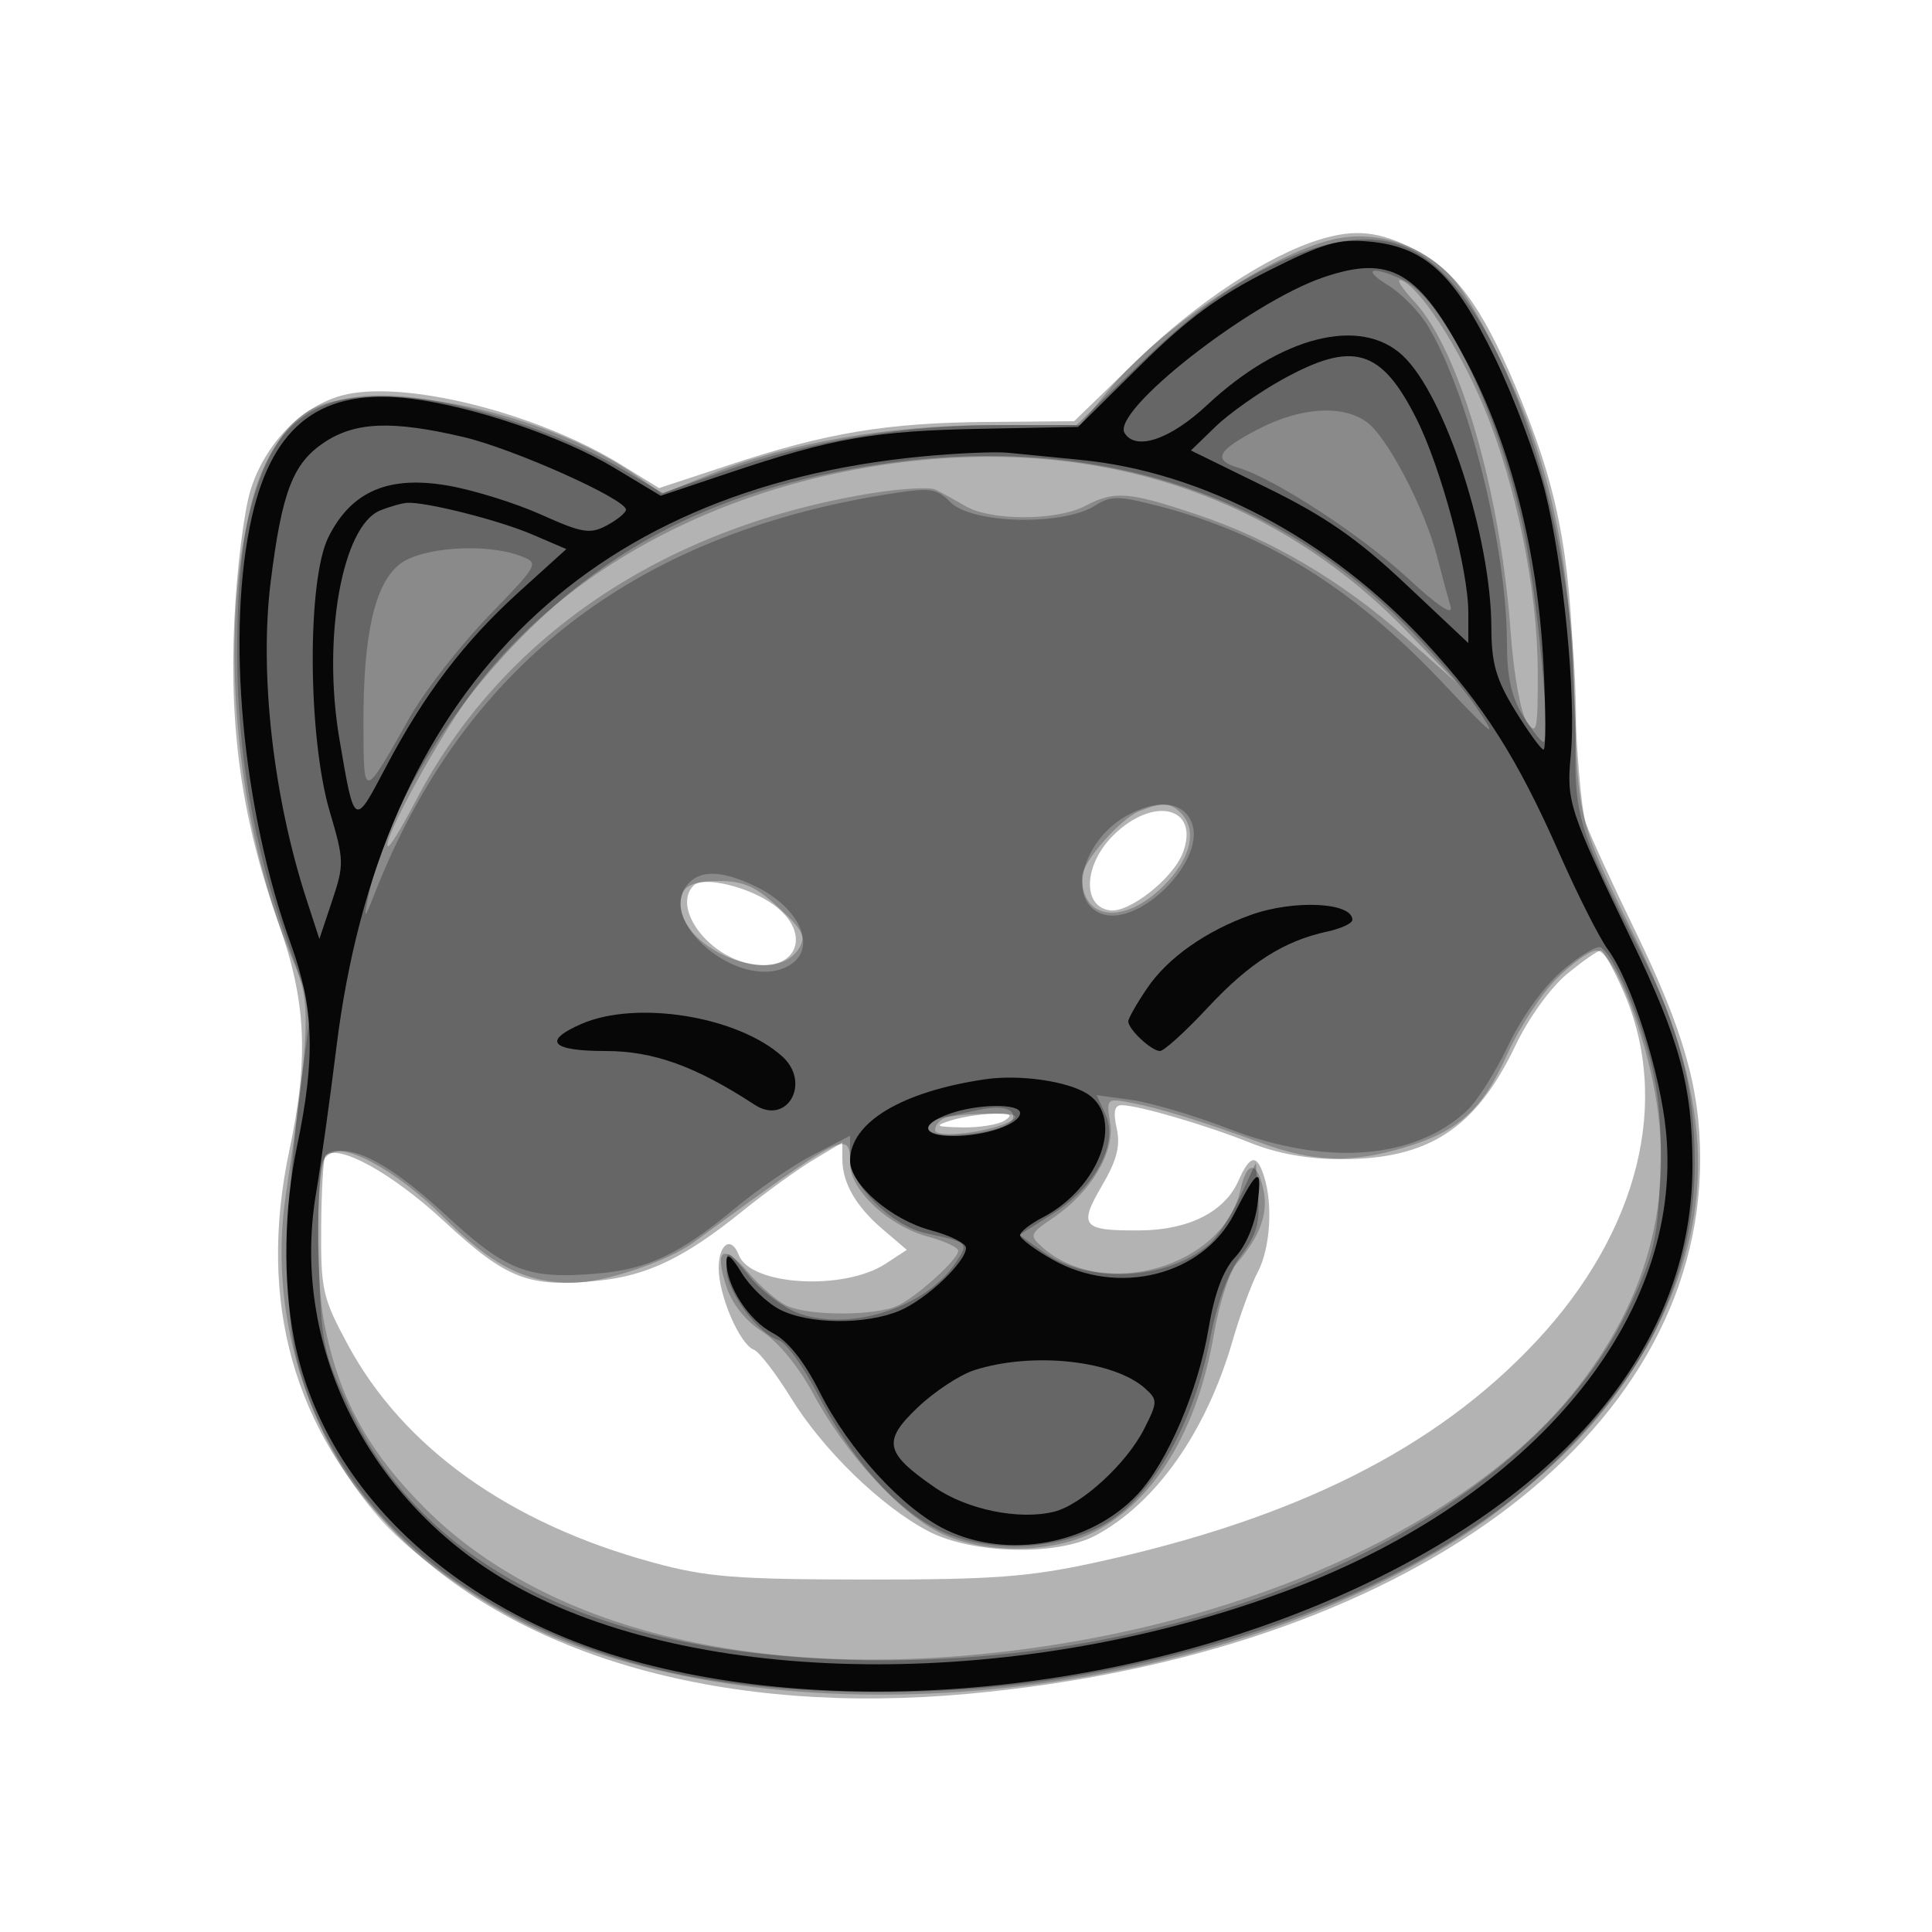 <svg xmlns="http://www.w3.org/2000/svg" width="250" height="250" version="1.1" fill="#000000"><path fill-opacity=".298" d="M 170.855 30.971 C 164.144 33, 154.930 39.063, 147.254 46.500 L 138.998 54.500 127.749 54.599 C 114.675 54.714, 107.019 55.989, 94.393 60.154 L 85.286 63.158 80.315 60.099 C 69.341 53.347, 52.055 49.069, 44.247 51.173 C 38.951 52.600, 34.237 57.495, 32.402 63.473 C 31.554 66.238, 30.614 73.900, 30.314 80.500 C 29.666 94.752, 31.376 106.317, 36.103 119.651 C 39.628 129.596, 39.965 136.956, 37.441 148.864 C 33.287 168.464, 37.969 185.139, 51.408 198.609 C 67.366 214.604, 94.122 222.048, 125.327 219.174 C 181.675 213.984, 220 185.981, 220 150 C 220 140.869, 217.855 133.319, 211.618 120.500 C 208.675 114.450, 205.787 108.150, 205.201 106.500 C 204.616 104.850, 203.925 96.525, 203.667 88 C 203.153 71.023, 201.512 62.818, 196.030 49.825 C 191.716 39.600, 188.223 34.880, 183.024 32.250 C 178.418 29.920, 175.387 29.602, 170.855 30.971 M 144.023 108.131 C 140.233 111.921, 140.005 117.287, 143.612 117.801 C 146.114 118.159, 151.791 113.679, 153.058 110.347 C 155.318 104.402, 149.242 102.912, 144.023 108.131 M 89.750 114.579 C 87.077 117.269, 91.153 123.247, 96.590 124.612 C 102.988 126.218, 105.403 120.847, 100.010 117.007 C 96.800 114.721, 90.978 113.343, 89.750 114.579 M 202.755 126.051 C 200.641 127.793, 197.784 131.760, 196.094 135.301 C 190.976 146.022, 184.880 150, 173.569 150 C 169.278 150, 165.280 149.280, 161.787 147.878 C 156.109 145.600, 147.338 143.031, 145.171 143.012 C 144.211 143.003, 144.025 143.839, 144.504 146.019 C 145.003 148.291, 144.527 150.132, 142.578 153.457 C 139.517 158.680, 140.039 159.281, 147.572 159.213 C 153.843 159.157, 158.476 156.806, 160.260 152.775 C 161.744 149.422, 162.634 149.272, 163.569 152.217 C 164.738 155.900, 164.364 161.557, 162.750 164.615 C 161.912 166.202, 160.447 170.200, 159.493 173.500 C 156.100 185.240, 149.614 194.469, 141.802 198.671 C 136.776 201.375, 125.749 201.098, 120.108 198.128 C 113.984 194.902, 106.537 187.671, 102.345 180.881 C 100.396 177.722, 98.241 174.923, 97.558 174.661 C 95.719 173.955, 93 167.654, 93 164.099 C 93 160.932, 94.630 159.873, 95.603 162.408 C 97.119 166.359, 109.201 167.064, 114.615 163.517 L 117.343 161.729 114.273 159.114 C 110.758 156.122, 109 153.078, 109 149.984 L 109 147.837 105.250 150.086 C 103.188 151.322, 99.031 154.329, 96.013 156.768 C 88.651 162.716, 83.786 165.063, 77.471 165.715 C 68.403 166.651, 65.593 165.568, 57.414 157.984 C 50.737 151.794, 43.735 147.932, 42.117 149.549 C 41.845 149.822, 41.595 153.972, 41.561 158.772 C 41.504 166.901, 41.740 167.945, 45 173.989 C 52.199 187.335, 65.915 197.128, 84.500 202.191 C 91.424 204.077, 95.122 204.373, 112 204.391 C 128.398 204.409, 133.107 204.063, 141.604 202.217 C 167.635 196.561, 185.784 187.468, 198.785 173.571 C 212.065 159.375, 216.279 142.431, 210.057 128.250 C 208.790 125.362, 207.462 123, 207.105 123 C 206.748 123, 204.790 124.373, 202.755 126.051 M 123 145 C 120.831 145.695, 121.030 145.812, 124.500 145.885 C 126.700 145.931, 129.175 145.533, 130 145 C 131.143 144.262, 130.785 144.051, 128.500 144.115 C 126.850 144.161, 124.375 144.560, 123 145" stroke="none" fill="#000000" fill-rule="evenodd"/><path fill-opacity=".229" d="M 172.500 30.980 C 164.381 32.863, 149.950 42.563, 143.431 50.519 L 139.759 55 128.130 55.013 C 114.989 55.028, 102.013 57.300, 92.027 61.333 L 85.670 63.901 82.856 61.897 C 69.926 52.690, 46.608 48.264, 39.237 53.617 C 27.915 61.838, 27.283 99.498, 38.046 124.606 C 40.267 129.788, 40.141 133.277, 36.956 154.835 C 34.783 169.544, 39.466 185.489, 49.224 196.602 C 53.784 201.796, 63.847 208.639, 71.647 211.850 C 104.812 225.503, 156.400 219.851, 188.897 199.005 C 199.488 192.211, 209.776 181.263, 214.403 171.864 C 222.256 155.909, 221.478 141.557, 211.674 121.500 C 204.196 106.203, 204.197 106.205, 203.668 90 C 203.191 75.375, 201.696 66.097, 198.188 55.996 C 195.944 49.534, 190.830 39.400, 188.287 36.375 C 184.424 31.781, 178.206 29.656, 172.500 30.980 M 182.976 38.974 C 188.852 45.265, 194.148 63.450, 195.495 81.962 C 195.891 87.410, 196.781 92.277, 197.592 93.434 C 198.850 95.231, 198.999 94.542, 198.987 86.973 C 198.970 76.316, 196.210 62.768, 191.991 52.634 C 188.761 44.875, 183.631 37.029, 181.280 36.255 C 180.610 36.034, 181.373 37.258, 182.976 38.974 M 114.585 60.107 C 92.432 63.338, 73.228 73.758, 61.615 88.851 C 57.335 94.413, 49.412 108.746, 50.188 109.522 C 50.383 109.716, 51.991 107.091, 53.760 103.688 C 64.757 82.542, 85.565 68.396, 112.272 63.909 C 116.347 63.224, 120.315 62.982, 121.090 63.371 C 121.866 63.760, 123.625 64.729, 125 65.524 C 128.258 67.409, 136.725 67.392, 140.364 65.494 C 144.250 63.467, 145.916 63.590, 154.824 66.558 C 164.490 69.779, 173.661 75.188, 182 82.587 L 188.500 88.354 182 81.638 C 164.662 63.725, 141.185 56.227, 114.585 60.107 M 147.418 104.969 C 144.907 105.985, 140 111.624, 140 113.495 C 140 119.128, 145.499 119.701, 150.600 114.600 C 154.105 111.095, 154.975 107.375, 152.800 105.200 C 151.427 103.827, 150.354 103.781, 147.418 104.969 M 88.337 115.564 C 85.944 121.800, 99.909 128.414, 103.399 122.697 C 104.317 121.193, 103.881 120.322, 100.765 117.447 C 97.789 114.701, 96.206 114, 92.983 114 C 90.236 114, 88.745 114.502, 88.337 115.564 M 201.430 126.636 C 199.430 128.636, 196.542 133.063, 195.012 136.473 C 191.796 143.641, 188.728 146.409, 181.681 148.502 C 174.818 150.540, 170.002 150.385, 163.225 147.906 C 155.462 145.067, 150.121 143.419, 146.319 142.688 C 143.207 142.091, 143.149 142.146, 143.651 145.289 C 144.262 149.123, 141.151 154.308, 136.261 157.603 C 133.280 159.612, 133.183 159.856, 134.787 161.307 C 142.665 168.437, 158.309 163.975, 160.506 153.973 C 161.339 150.181, 162.658 150.167, 163.487 153.941 C 164.152 156.970, 163.067 159.970, 160.029 163.500 C 159.082 164.600, 157.761 168.689, 157.092 172.586 C 154.957 185.038, 149.435 194.187, 141.624 198.214 C 136.013 201.106, 126.992 201.109, 121.387 198.220 C 116.194 195.542, 109.330 187.952, 105.240 180.365 C 103.357 176.873, 100.685 173.611, 98.634 172.303 C 96.481 170.930, 94.742 168.749, 93.995 166.486 C 92.385 161.606, 93.577 160.835, 96.827 164.656 C 98.297 166.384, 100.483 168.294, 101.684 168.899 C 104.522 170.329, 113.516 170.316, 116.316 168.878 C 118.978 167.510, 124 162.918, 124 161.851 C 124 161.426, 122.241 160.603, 120.091 160.024 C 114.993 158.652, 110 153.988, 110 150.599 C 110 146.110, 109.381 146.421, 89.767 160.759 C 86.369 163.243, 78.093 166.003, 74.068 165.994 C 67.975 165.981, 63.672 163.783, 57.336 157.447 C 51.222 151.333, 44.121 147.546, 42.260 149.407 C 40.935 150.732, 40.753 165.065, 41.981 171.334 C 43.846 180.851, 47.605 187.754, 54.924 195.102 C 72.013 212.257, 102.814 218.621, 138.829 212.438 C 166.702 207.653, 191.073 195.597, 203.358 180.515 C 213.749 167.759, 217.150 153.740, 213.553 138.491 C 211.583 130.140, 208.364 123, 206.569 123 C 205.743 123, 203.430 124.636, 201.430 126.636 M 122.250 144.662 C 121.563 144.940, 121 145.637, 121 146.211 C 121 147.400, 128.329 146.499, 130.904 144.994 C 132.054 144.322, 131.243 144.074, 128 144.109 C 125.525 144.136, 122.938 144.385, 122.250 144.662" stroke="none" fill="#000000" fill-rule="evenodd"/><path fill-opacity=".261" d="M 163.913 34.680 C 158.767 37.254, 153.964 40.859, 147.927 46.680 L 139.296 55 129.279 55 C 117.032 55, 104.910 57.021, 93.995 60.884 L 85.762 63.798 80.044 60.446 C 72.392 55.962, 60.234 51.987, 52.077 51.303 C 36.501 49.997, 30.673 59.043, 30.691 84.500 C 30.700 97.311, 32.805 109.455, 37.150 121.766 L 40.227 130.482 38.981 139.991 C 36.830 156.408, 36.638 169.040, 38.434 176.050 C 43.293 195.014, 59.667 209.331, 83.776 215.695 C 98.193 219.501, 120.600 220.039, 138.481 217.010 C 187.663 208.678, 219.340 182.611, 219.303 150.500 C 219.292 140.689, 217.286 132.925, 212.203 123.027 C 204.353 107.739, 203.642 105.426, 203.898 96 C 204.630 69.099, 194.518 38.456, 182.931 32.464 C 178.022 29.926, 172.017 30.626, 163.913 34.680 M 179.605 36.901 C 181.312 37.942, 183.626 40.303, 184.747 42.147 C 189.989 50.775, 195 70.870, 195 83.263 C 195 87.597, 195.578 90.200, 197.082 92.632 C 198.226 94.484, 199.413 96, 199.719 96 C 200.754 96, 198.885 76.550, 197.024 67.943 C 193.796 53.019, 186.709 38.555, 181.451 36.160 C 177.422 34.324, 176.190 34.818, 179.605 36.901 M 162.750 55.566 C 157.496 58.301, 156.875 59.533, 160.250 60.529 C 164.854 61.887, 176.147 69.242, 182.119 74.771 C 186.066 78.425, 188.077 79.765, 187.703 78.491 C 187.382 77.396, 186.598 74.486, 185.960 72.025 C 184.326 65.711, 179.455 56.432, 176.800 54.572 C 173.594 52.327, 168.245 52.705, 162.750 55.566 M 110.607 60.605 C 92.363 63.900, 79.249 70.534, 67.500 82.412 C 57.303 92.721, 49.650 105.801, 47.557 116.500 C 47.063 119.022, 47.202 118.904, 48.429 115.760 C 59.878 86.417, 81.861 69.246, 114.733 63.968 C 120.405 63.057, 121.149 63.149, 122.983 64.983 C 125.816 67.816, 137.585 68.075, 141.755 65.396 C 143.730 64.127, 144.747 64.139, 149.957 65.489 C 163.785 69.072, 175.127 76.122, 186.608 88.271 C 193.434 95.494, 193.973 95.889, 191.018 91.500 C 189.166 88.750, 184.642 83.575, 180.964 80 C 162.841 62.383, 138.268 55.609, 110.607 60.605 M 51.716 73.009 C 48.477 75.556, 46.989 82.161, 47.032 93.799 C 47.067 103.533, 46.956 103.551, 53 92.859 C 54.925 89.454, 59.498 83.567, 63.163 79.776 C 69.761 72.951, 69.801 72.875, 67.348 71.942 C 62.856 70.234, 54.520 70.803, 51.716 73.009 M 145.893 105.497 C 140.355 108.507, 138.091 115.908, 142.060 118.032 C 146.979 120.665, 156.665 110.979, 154.032 106.060 C 152.756 103.676, 149.641 103.460, 145.893 105.497 M 89.200 114.200 C 84.469 118.931, 95.622 128.413, 101.941 125.031 C 105.907 122.909, 103.664 117.492, 97.633 114.630 C 93.556 112.695, 90.843 112.557, 89.200 114.200 M 202.204 125.557 C 199.782 127.630, 196.917 131.587, 195.165 135.277 C 193.540 138.700, 191.144 142.491, 189.842 143.702 C 183.016 150.048, 171.631 150.931, 159.074 146.089 C 154.604 144.365, 148.914 142.676, 146.430 142.335 L 141.914 141.716 143.062 144.236 C 144.751 147.945, 141.783 153.547, 136.280 157.037 L 131.917 159.805 135.086 162.061 C 140.838 166.157, 150.882 165.697, 156.395 161.085 C 157.438 160.213, 159.238 157.475, 160.395 155 L 162.500 150.500 162.811 154.825 C 163.056 158.232, 162.577 159.866, 160.556 162.516 C 158.881 164.711, 157.479 168.549, 156.520 173.557 C 154.625 183.465, 149.727 192.517, 144.124 196.470 C 138.298 200.579, 128.259 201.272, 121.555 198.027 C 115.925 195.301, 110.198 188.898, 105.838 180.453 C 104.002 176.898, 101.732 173.742, 100.794 173.441 C 98.035 172.555, 94 167.064, 94 164.195 C 94 161.549, 94.006 161.551, 97.012 165.199 C 98.669 167.209, 101.628 169.382, 103.587 170.029 C 110.397 172.276, 119.956 169.070, 123.761 163.262 C 125.361 160.821, 125.323 160.785, 119.768 159.569 C 115.371 158.606, 110 153.279, 110 149.880 L 110 146.966 105.250 149.418 C 102.638 150.766, 98.026 153.925, 95.003 156.438 C 87.996 162.262, 83.792 164.247, 77.296 164.798 C 68.222 165.569, 65.532 164.511, 57.413 156.984 C 49.590 149.730, 43.833 147.192, 41.840 150.118 C 41.322 150.878, 41.055 156.701, 41.247 163.058 C 41.576 173.968, 41.803 175.053, 45.298 182.412 C 54.739 202.292, 76.027 213.318, 107.638 214.700 C 153.720 216.716, 197.352 197.524, 210.729 169.355 C 213.963 162.545, 214.475 160.438, 214.814 152.535 C 215.085 146.211, 214.698 141.568, 213.524 137.060 C 211.832 130.562, 208.763 123.590, 207.159 122.598 C 206.681 122.303, 204.451 123.634, 202.204 125.557 M 126.500 143.644 C 125.400 143.883, 123.487 144.294, 122.250 144.558 C 118.828 145.288, 119.565 147.013, 123.250 146.900 C 127.665 146.765, 131.119 145.710, 131.112 144.500 C 131.105 143.346, 129.366 143.024, 126.500 143.644" stroke="none" fill="#000000" fill-rule="evenodd"/><path fill-opacity=".931" d="M 164.057 35.072 C 157.692 38.272, 153.630 41.278, 147.557 47.281 L 139.500 55.244 127 55.484 C 113.151 55.750, 107.765 56.686, 94.499 61.136 L 85.499 64.154 79.499 60.542 C 72.866 56.547, 61.337 52.619, 53.240 51.594 C 41.705 50.134, 35.331 54.851, 32.597 66.871 C 29.214 81.746, 31.314 104.701, 37.662 122.234 C 40.633 130.439, 40.827 136.939, 38.440 148.287 C 36.749 156.322, 36.593 165.581, 38.021 173.109 C 41.672 192.360, 58.516 208.425, 81.821 214.883 C 110.518 222.836, 148.410 218.733, 177.626 204.509 C 204.411 191.470, 219 172.555, 219 150.868 C 219 140.609, 217.386 134.640, 211.061 121.500 C 203.036 104.828, 202.675 103.729, 203.257 97.738 C 203.986 90.233, 202.315 73.087, 199.931 63.617 C 198.807 59.153, 195.890 51.362, 193.448 46.304 C 188.203 35.441, 184.412 31.930, 177.208 31.262 C 173.179 30.889, 171.282 31.439, 164.057 35.072 M 171.184 35.909 C 161.614 39.200, 143.770 53.201, 145.525 56.040 C 146.969 58.377, 151.441 56.861, 156.178 52.430 C 165.728 43.498, 176.057 40.886, 181.524 46.023 C 187.002 51.169, 192.947 69.438, 192.983 81.235 C 192.997 85.874, 193.590 87.928, 196.086 91.985 C 197.783 94.743, 199.425 97, 199.734 97 C 200.044 97, 200.034 91.938, 199.712 85.750 C 198.964 71.361, 195.477 57.652, 189.821 46.863 C 183.639 35.072, 179.940 32.897, 171.184 35.909 M 166 49.066 C 162.975 50.733, 159.061 53.490, 157.303 55.193 L 154.105 58.290 163.935 63.112 C 171.494 66.821, 175.640 69.699, 181.882 75.571 L 190 83.208 190 79.264 C 190 73.693, 186.458 60.471, 183.275 54.160 C 178.718 45.124, 175.095 44.056, 166 49.066 M 41.898 57.287 C 37.879 59.991, 36.467 63.697, 35.021 75.329 C 33.545 87.209, 35.363 103.218, 39.696 116.500 L 41.327 121.500 42.978 116.565 C 44.544 111.884, 44.529 111.294, 42.682 105.065 C 39.814 95.390, 39.710 75.081, 42.500 69.500 C 45.478 63.544, 50.296 61.486, 58.060 62.854 C 61.352 63.434, 66.750 65.122, 70.055 66.605 C 75.363 68.987, 76.354 69.148, 78.533 67.982 C 79.890 67.256, 81 66.342, 81 65.950 C 81 64.582, 66.445 58.071, 60 56.557 C 50.725 54.378, 45.934 54.571, 41.898 57.287 M 119.220 59.076 C 75.419 63.292, 49.166 89.801, 43.534 135.500 C 42.720 142.100, 41.528 150.641, 40.884 154.481 C 37.486 174.736, 48.267 195.437, 67.554 205.690 C 91.765 218.560, 132.586 218.585, 166.758 205.750 C 198.468 193.839, 217.812 170.408, 215.599 146.591 C 214.883 138.888, 211.099 126.977, 208.063 122.871 C 206.972 121.396, 204.127 115.760, 201.740 110.345 C 196.362 98.147, 191.999 91.273, 184.479 83.150 C 172.016 69.689, 155.606 61.016, 139.729 59.500 C 136.303 59.172, 132.150 58.764, 130.500 58.592 C 128.850 58.420, 123.774 58.637, 119.220 59.076 M 49.206 66.048 C 44.282 68.024, 41.688 82.495, 43.912 95.583 C 45.869 107.107, 45.818 107.074, 49.888 99.339 C 54.919 89.778, 60.050 83.028, 67.213 76.546 L 73.285 71.051 68.863 69.156 C 64.585 67.322, 55.154 64.934, 52.701 65.063 C 52.040 65.098, 50.468 65.541, 49.206 66.048 M 161.882 118.381 C 156.045 120.466, 151.110 123.944, 148.467 127.834 C 147.110 129.831, 146 131.778, 146 132.161 C 146 133.194, 148.996 136, 150.100 136 C 150.626 136, 153.404 133.478, 156.273 130.396 C 161.665 124.602, 166.139 121.754, 171.750 120.543 C 173.537 120.157, 175 119.475, 175 119.028 C 175 116.761, 167.456 116.389, 161.882 118.381 M 75.250 132.491 C 70.154 134.706, 71.301 136, 78.359 136 C 84.561 136, 90.009 137.965, 97.669 142.964 C 101.838 145.685, 105.005 140.125, 101.232 136.710 C 95.485 131.509, 82.398 129.384, 75.250 132.491 M 127.500 139.656 C 116.646 141.246, 110 145.255, 110 150.212 C 110 153.233, 115.325 157.827, 120.400 159.185 C 122.930 159.861, 125 160.889, 125 161.468 C 125 163.294, 119.849 168.165, 116.389 169.611 C 111.986 171.451, 104.625 171.375, 100.906 169.451 C 99.259 168.600, 97.033 166.462, 95.960 164.701 C 94.596 162.466, 94.006 162.043, 94.004 163.300 C 93.997 166.427, 96.923 170.909, 100.015 172.508 C 101.964 173.515, 104.063 176.163, 106.076 180.151 C 109.879 187.683, 116.822 195.251, 122.413 197.958 C 130.428 201.838, 141.120 199.861, 147.193 193.376 C 151.035 189.274, 155.027 179.972, 156.372 171.990 C 157.157 167.331, 158.271 164.341, 159.846 162.664 C 161.217 161.204, 162.391 158.421, 162.720 155.848 C 163.361 150.830, 162.775 151.068, 159.706 157.069 C 155.632 165.039, 144.738 167.791, 136.220 163.004 C 133.899 161.699, 132 160.276, 132 159.842 C 132 159.407, 133.296 158.381, 134.881 157.562 C 142.278 153.736, 145.582 144.736, 140.750 141.574 C 138.200 139.905, 131.962 139.002, 127.500 139.656 M 122.750 144.162 C 118.954 145.549, 119.305 147, 123.435 147 C 127.540 147, 132 145.451, 132 144.025 C 132 142.742, 126.410 142.826, 122.750 144.162 M 126.093 177.292 C 124.218 177.890, 120.921 180.058, 118.764 182.109 C 114.163 186.487, 114.473 187.977, 120.918 192.443 C 125.119 195.355, 131.910 196.741, 136.422 195.609 C 139.962 194.720, 145.753 189.405, 148.019 184.963 C 149.810 181.451, 149.821 181.148, 148.208 179.688 C 144.160 176.025, 133.634 174.885, 126.093 177.292" stroke="none" fill="#000000" fill-rule="evenodd"/></svg>
